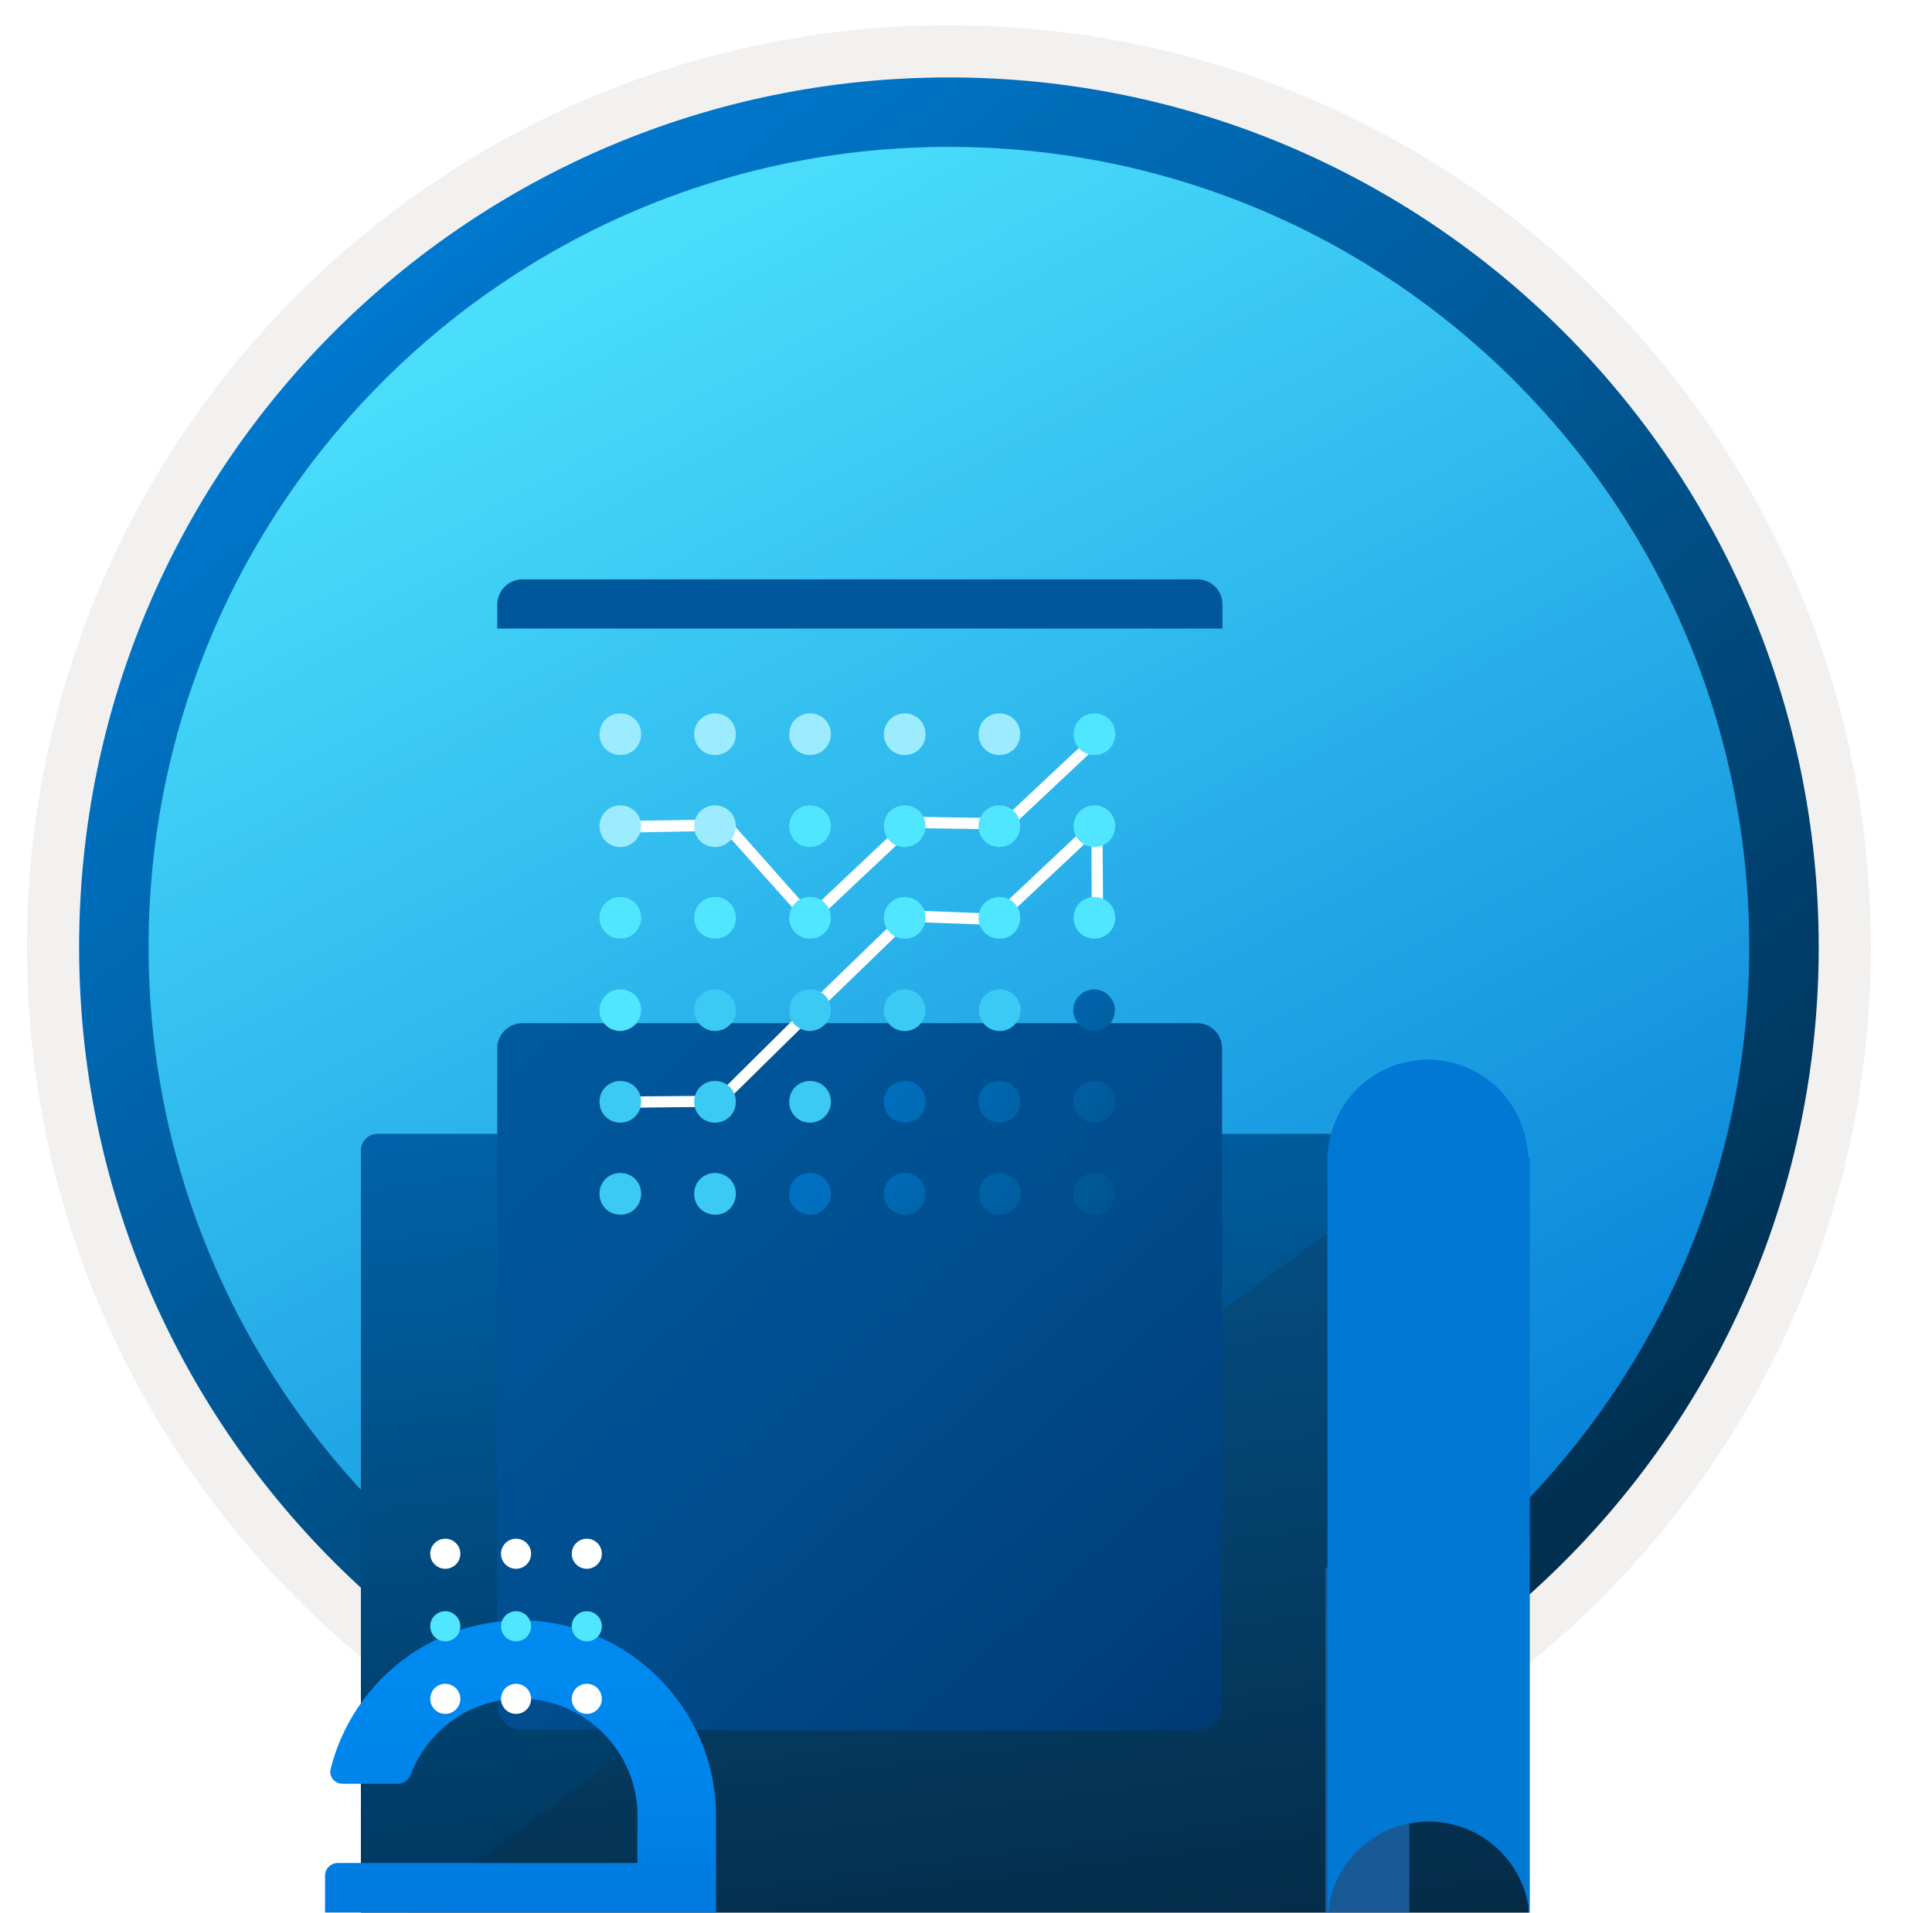 <svg width="103" height="102" viewBox="0 0 103 102" fill="none" xmlns="http://www.w3.org/2000/svg">
<path d="M50.589 96.851C24.993 96.851 4.238 76.106 4.238 50.5C4.238 24.893 24.993 4.149 50.589 4.149C76.186 4.149 96.94 24.903 96.94 50.5C96.94 76.097 76.186 96.851 50.589 96.851Z" fill="url(#paint0_linear_1735_428)"/>
<path fill-rule="evenodd" clip-rule="evenodd" d="M96.04 50.5C96.04 75.602 75.691 95.95 50.59 95.95C25.488 95.95 5.139 75.602 5.139 50.5C5.139 25.399 25.488 5.05 50.59 5.05C75.691 5.05 96.04 25.399 96.04 50.5ZM50.59 1.347C77.741 1.347 99.743 23.349 99.743 50.5C99.743 77.651 77.731 99.654 50.59 99.654C23.438 99.654 1.436 77.642 1.436 50.5C1.436 23.349 23.438 1.347 50.59 1.347Z" fill="#F2F1F0"/>
<path fill-rule="evenodd" clip-rule="evenodd" d="M93.257 50.5C93.257 74.067 74.156 93.168 50.589 93.168C27.023 93.168 7.922 74.067 7.922 50.5C7.922 26.933 27.023 7.832 50.589 7.832C74.156 7.832 93.257 26.933 93.257 50.5ZM50.589 4.129C76.196 4.129 96.96 24.893 96.96 50.5C96.96 76.106 76.196 96.871 50.589 96.871C24.983 96.871 4.218 76.106 4.218 50.5C4.218 24.893 24.973 4.129 50.589 4.129Z" fill="url(#paint1_linear_1735_428)"/>
<g filter="url(#filter0_ddddd_1735_428)">
<path d="M76.735 74.96H20.381C20.078 74.96 19.788 74.84 19.574 74.625C19.36 74.411 19.24 74.121 19.24 73.818V28.345C19.24 28.111 19.333 27.886 19.499 27.72C19.664 27.555 19.889 27.461 20.124 27.461H75.17C75.932 27.458 76.668 27.739 77.233 28.25C77.799 28.761 78.153 29.464 78.226 30.223C79.036 39.023 81.54 66.012 81.54 69.768C81.551 70.525 81.433 71.279 81.19 71.996C80.838 72.885 80.222 73.645 79.426 74.175C78.63 74.704 77.691 74.978 76.735 74.96V74.96Z" fill="url(#paint2_linear_1735_428)"/>
<path opacity="0.15" d="M20.381 74.959H76.735C77.691 74.978 78.63 74.704 79.426 74.174C80.222 73.644 80.838 72.884 81.19 71.995C81.433 71.278 81.551 70.525 81.54 69.767C81.54 66.085 79.036 39.022 78.226 30.222C78.183 29.817 78.06 29.425 77.864 29.068C77.668 28.71 77.403 28.396 77.085 28.142C62.357 38.875 34.741 59.329 19.24 70.854V73.818C19.24 74.121 19.36 74.411 19.574 74.625C19.788 74.839 20.078 74.959 20.381 74.959V74.959Z" fill="#1F1D20"/>
<path d="M70.659 50.585V69.64C70.673 70.895 71.129 72.106 71.947 73.059C72.766 74.012 73.894 74.646 75.133 74.85V50.603L70.659 50.585Z" fill="#185A97"/>
<path d="M81.466 28.695C81.418 27.301 80.831 25.981 79.828 25.012C78.825 24.043 77.485 23.502 76.09 23.503C74.715 23.515 73.396 24.055 72.408 25.013C71.408 25.983 70.822 27.302 70.77 28.695V28.695V69.528C70.77 68.82 70.909 68.119 71.18 67.464C71.452 66.81 71.849 66.215 72.35 65.714C72.851 65.213 73.445 64.816 74.1 64.545C74.754 64.274 75.456 64.135 76.164 64.135C76.872 64.135 77.574 64.274 78.228 64.545C78.883 64.816 79.477 65.213 79.978 65.714C80.479 66.215 80.877 66.81 81.148 67.464C81.419 68.119 81.558 68.82 81.558 69.528V28.695H81.466Z" fill="#0078D4"/>
</g>
<g filter="url(#filter1_ddddd_1735_428)">
<path d="M38.846 69.273H63.82C64.567 69.273 65.152 68.668 65.152 67.941V32.892C65.152 32.145 64.546 31.56 63.82 31.56H27.843C27.116 31.56 26.51 32.166 26.51 32.892V67.921C26.51 68.668 27.116 69.253 27.843 69.253H32.688H38.846V69.273Z" fill="url(#paint3_linear_1735_428)"/>
</g>
<path d="M65.172 32.226C65.172 31.479 64.567 30.894 63.84 30.894H27.843C27.116 30.894 26.51 31.499 26.51 32.226V33.518H65.172V32.226Z" fill="#01579C"/>
<path d="M43.166 49.427L38.583 44.299L33.273 44.4L33.253 43.774L38.845 43.694L38.946 43.794L43.186 48.579L48.516 43.552L53.523 43.633L58.368 39.09L58.772 39.535L53.765 44.239L48.758 44.158L43.166 49.427Z" fill="white"/>
<path d="M33.011 59.077V58.472L38.199 58.431L43.065 53.606L48.294 48.539L52.978 48.72L58.772 43.269L58.812 49.104H58.207L58.186 44.662L53.2 49.346L53.079 49.326L48.536 49.164L43.489 54.05L38.441 59.017L33.011 59.077Z" fill="white"/>
<path d="M44.297 63.661C44.297 63.035 43.812 62.55 43.186 62.55C42.56 62.55 42.076 63.035 42.076 63.661C42.076 64.287 42.56 64.771 43.186 64.771C43.792 64.791 44.297 64.287 44.297 63.661Z" fill="url(#paint4_linear_1735_428)"/>
<path d="M49.344 63.661C49.344 63.035 48.859 62.55 48.234 62.55C47.608 62.55 47.123 63.035 47.123 63.661C47.123 64.287 47.608 64.771 48.234 64.771C48.839 64.791 49.344 64.287 49.344 63.661Z" fill="url(#paint5_linear_1735_428)"/>
<path d="M34.182 63.661C34.182 63.035 33.698 62.55 33.072 62.55C32.446 62.55 31.962 63.035 31.962 63.661C31.962 64.287 32.446 64.771 33.072 64.771C33.678 64.791 34.182 64.287 34.182 63.661Z" fill="#3BCAF4"/>
<path d="M39.23 63.661C39.23 63.035 38.745 62.55 38.119 62.55C37.493 62.55 37.009 63.035 37.009 63.661C37.009 64.287 37.493 64.771 38.119 64.771C38.745 64.791 39.23 64.287 39.23 63.661Z" fill="#3BCAF4"/>
<path d="M54.411 63.661C54.411 63.035 53.926 62.55 53.301 62.55C52.675 62.55 52.19 63.035 52.19 63.661C52.19 64.287 52.675 64.771 53.301 64.771C53.906 64.791 54.411 64.287 54.411 63.661Z" fill="url(#paint6_linear_1735_428)"/>
<path d="M57.218 63.661C57.218 64.287 57.702 64.771 58.328 64.771C58.954 64.771 59.439 64.287 59.439 63.661C59.439 63.035 58.954 62.55 58.328 62.55C57.723 62.55 57.218 63.055 57.218 63.661Z" fill="url(#paint7_linear_1735_428)"/>
<path d="M44.297 58.754C44.297 58.129 43.812 57.644 43.186 57.644C42.56 57.644 42.076 58.129 42.076 58.754C42.076 59.38 42.56 59.865 43.186 59.865C43.792 59.865 44.297 59.38 44.297 58.754Z" fill="#3BCAF4"/>
<path d="M49.344 58.754C49.344 58.129 48.859 57.644 48.234 57.644C47.608 57.644 47.123 58.129 47.123 58.754C47.123 59.38 47.608 59.865 48.234 59.865C48.839 59.865 49.344 59.38 49.344 58.754Z" fill="url(#paint8_linear_1735_428)"/>
<path d="M34.182 58.754C34.182 58.129 33.698 57.644 33.072 57.644C32.446 57.644 31.962 58.129 31.962 58.754C31.962 59.38 32.446 59.865 33.072 59.865C33.678 59.865 34.182 59.38 34.182 58.754Z" fill="#3BCAF4"/>
<path d="M39.23 58.754C39.23 58.129 38.745 57.644 38.119 57.644C37.493 57.644 37.009 58.129 37.009 58.754C37.009 59.38 37.493 59.865 38.119 59.865C38.745 59.865 39.23 59.38 39.23 58.754Z" fill="#3BCAF4"/>
<path d="M54.391 58.754C54.391 58.129 53.907 57.644 53.281 57.644C52.655 57.644 52.17 58.129 52.17 58.754C52.17 59.38 52.655 59.865 53.281 59.865C53.907 59.865 54.391 59.38 54.391 58.754Z" fill="url(#paint9_linear_1735_428)"/>
<path d="M59.458 58.754C59.458 58.129 58.974 57.644 58.348 57.644C57.722 57.644 57.237 58.129 57.237 58.754C57.237 59.38 57.722 59.865 58.348 59.865C58.974 59.865 59.458 59.38 59.458 58.754Z" fill="url(#paint10_linear_1735_428)"/>
<path d="M44.297 53.869C44.297 53.243 43.812 52.758 43.186 52.758C42.56 52.758 42.076 53.243 42.076 53.869C42.076 54.495 42.56 54.979 43.186 54.979C43.792 54.959 44.297 54.475 44.297 53.869Z" fill="#3BCAF4"/>
<path d="M48.234 54.979C48.859 54.979 49.344 54.475 49.344 53.869C49.344 53.263 48.839 52.758 48.234 52.758C47.628 52.758 47.123 53.263 47.123 53.869C47.123 54.475 47.608 54.979 48.234 54.979Z" fill="#3BCAF4"/>
<path d="M34.182 53.869C34.182 53.243 33.698 52.758 33.072 52.758C32.446 52.758 31.962 53.243 31.962 53.869C31.962 54.495 32.446 54.979 33.072 54.979C33.678 54.959 34.182 54.475 34.182 53.869Z" fill="#50E6FF"/>
<path d="M38.119 54.979C38.745 54.979 39.23 54.475 39.23 53.869C39.23 53.263 38.725 52.758 38.119 52.758C37.493 52.758 37.009 53.263 37.009 53.869C37.009 54.475 37.514 54.979 38.119 54.979Z" fill="#3BCAF4"/>
<path d="M54.411 53.869C54.411 53.243 53.926 52.758 53.301 52.758C52.675 52.758 52.19 53.243 52.19 53.869C52.19 54.495 52.675 54.979 53.301 54.979C53.906 54.979 54.411 54.475 54.411 53.869Z" fill="#3BCAF4"/>
<path d="M58.328 54.979C58.954 54.979 59.439 54.475 59.439 53.869C59.439 53.263 58.934 52.758 58.328 52.758C57.723 52.758 57.218 53.263 57.218 53.869C57.218 54.475 57.723 54.979 58.328 54.979Z" fill="url(#paint11_linear_1735_428)"/>
<path d="M44.297 48.943C44.297 48.317 43.812 47.833 43.186 47.833C42.56 47.833 42.076 48.317 42.076 48.943C42.076 49.569 42.56 50.053 43.186 50.053C43.792 50.074 44.297 49.548 44.297 48.943Z" fill="#50E6FF"/>
<path d="M49.344 48.943C49.344 48.317 48.859 47.833 48.234 47.833C47.608 47.833 47.123 48.337 47.123 48.943C47.123 49.569 47.608 50.053 48.234 50.053C48.859 50.074 49.344 49.548 49.344 48.943Z" fill="#50E6FF"/>
<path d="M34.182 48.943C34.182 48.317 33.698 47.833 33.072 47.833C32.446 47.833 31.962 48.317 31.962 48.943C31.962 49.569 32.446 50.053 33.072 50.053C33.678 50.074 34.182 49.548 34.182 48.943Z" fill="#50E6FF"/>
<path d="M39.23 48.943C39.23 48.317 38.745 47.833 38.119 47.833C37.493 47.833 37.009 48.317 37.009 48.943C37.009 49.569 37.493 50.053 38.119 50.053C38.745 50.074 39.23 49.548 39.23 48.943Z" fill="#50E6FF"/>
<path d="M54.391 48.943C54.391 48.317 53.907 47.833 53.281 47.833C52.655 47.833 52.17 48.317 52.17 48.943C52.17 49.569 52.655 50.053 53.281 50.053C53.907 50.074 54.391 49.548 54.391 48.943Z" fill="#50E6FF"/>
<path d="M59.458 48.943C59.458 48.317 58.974 47.833 58.348 47.833C57.722 47.833 57.237 48.317 57.237 48.943C57.237 49.569 57.722 50.053 58.348 50.053C58.974 50.053 59.458 49.548 59.458 48.943Z" fill="#50E6FF"/>
<path d="M44.297 44.057C44.297 43.431 43.812 42.947 43.186 42.947C42.56 42.947 42.076 43.431 42.076 44.057C42.076 44.683 42.56 45.168 43.186 45.168C43.792 45.168 44.297 44.663 44.297 44.057Z" fill="#50E6FF"/>
<path d="M49.344 44.057C49.344 43.431 48.859 42.947 48.234 42.947C47.608 42.947 47.123 43.431 47.123 44.057C47.123 44.683 47.608 45.168 48.234 45.168C48.839 45.168 49.344 44.663 49.344 44.057Z" fill="#50E6FF"/>
<path d="M34.182 44.057C34.182 43.431 33.698 42.947 33.072 42.947C32.446 42.947 31.962 43.431 31.962 44.057C31.962 44.683 32.446 45.168 33.072 45.168C33.678 45.168 34.182 44.663 34.182 44.057Z" fill="#9CEBFF"/>
<path d="M39.23 44.057C39.23 43.431 38.745 42.947 38.119 42.947C37.493 42.947 37.009 43.431 37.009 44.057C37.009 44.683 37.493 45.168 38.119 45.168C38.745 45.168 39.23 44.663 39.23 44.057Z" fill="#9CEBFF"/>
<path d="M54.391 44.057C54.391 43.431 53.907 42.947 53.281 42.947C52.655 42.947 52.17 43.431 52.17 44.057C52.17 44.683 52.655 45.168 53.281 45.168C53.907 45.168 54.391 44.663 54.391 44.057Z" fill="#50E6FF"/>
<path d="M59.458 44.057C59.458 43.431 58.974 42.947 58.348 42.947C57.722 42.947 57.237 43.431 57.237 44.057C57.237 44.683 57.722 45.168 58.348 45.168C58.974 45.168 59.458 44.663 59.458 44.057Z" fill="#50E6FF"/>
<path d="M44.297 39.151C44.297 38.525 43.812 38.041 43.186 38.041C42.56 38.041 42.076 38.525 42.076 39.151C42.076 39.777 42.56 40.261 43.186 40.261C43.792 40.261 44.297 39.777 44.297 39.151Z" fill="#9CEBFF"/>
<path d="M49.344 39.151C49.344 38.525 48.859 38.041 48.234 38.041C47.608 38.041 47.123 38.545 47.123 39.151C47.123 39.777 47.608 40.261 48.234 40.261C48.859 40.261 49.344 39.777 49.344 39.151Z" fill="#9CEBFF"/>
<path d="M34.182 39.151C34.182 38.525 33.698 38.041 33.072 38.041C32.446 38.041 31.962 38.525 31.962 39.151C31.962 39.777 32.446 40.261 33.072 40.261C33.678 40.261 34.182 39.777 34.182 39.151Z" fill="#9CEBFF"/>
<path d="M39.23 39.151C39.23 38.525 38.745 38.041 38.119 38.041C37.493 38.041 37.009 38.525 37.009 39.151C37.009 39.777 37.493 40.261 38.119 40.261C38.745 40.261 39.23 39.777 39.23 39.151Z" fill="#9CEBFF"/>
<path d="M54.391 39.151C54.391 38.525 53.907 38.041 53.281 38.041C52.655 38.041 52.17 38.525 52.17 39.151C52.17 39.777 52.655 40.261 53.281 40.261C53.907 40.261 54.391 39.777 54.391 39.151Z" fill="#9CEBFF"/>
<path d="M59.458 39.151C59.458 38.525 58.974 38.041 58.348 38.041C57.722 38.041 57.237 38.525 57.237 39.151C57.237 39.777 57.722 40.261 58.348 40.261C58.974 40.261 59.458 39.777 59.458 39.151Z" fill="#50E6FF"/>
<g filter="url(#filter2_ddddd_1735_428)">
<g filter="url(#filter3_ddddd_1735_428)">
<path d="M36.172 48.827C36.172 43.093 31.481 38.401 25.747 38.401C20.871 38.401 16.753 41.791 15.627 46.328C15.526 46.735 15.846 47.112 16.265 47.112H19.222C19.524 47.112 19.787 46.91 19.894 46.627C20.203 45.809 20.689 45.052 21.327 44.407C22.513 43.221 24.077 42.572 25.739 42.572C27.394 42.572 28.965 43.221 30.151 44.407C31.337 45.593 31.987 47.157 31.987 48.819C31.987 49.152 31.987 50.096 31.979 51.335H16.006C15.632 51.335 15.329 51.639 15.329 52.013V71.569C15.329 71.943 15.632 72.247 16.006 72.247H35.495C35.869 72.247 36.172 71.943 36.172 71.569V52.71C36.172 50.814 36.172 49.288 36.172 48.827Z" fill="url(#paint12_linear_1735_428)"/>
</g>
<g filter="url(#filter4_ddddd_1735_428)">
<path d="M29.284 65.973C29.727 65.973 30.086 65.614 30.086 65.171C30.086 64.728 29.727 64.369 29.284 64.369C28.841 64.369 28.482 64.728 28.482 65.171C28.482 65.614 28.841 65.973 29.284 65.973Z" fill="white"/>
<path d="M25.512 65.973C25.955 65.973 26.314 65.614 26.314 65.171C26.314 64.728 25.955 64.369 25.512 64.369C25.069 64.369 24.71 64.728 24.71 65.171C24.71 65.614 25.069 65.973 25.512 65.973Z" fill="white"/>
<path d="M21.739 65.973C22.183 65.973 22.542 65.614 22.542 65.171C22.542 64.728 22.183 64.369 21.739 64.369C21.296 64.369 20.937 64.728 20.937 65.171C20.937 65.614 21.296 65.973 21.739 65.973Z" fill="white"/>
<path d="M29.284 62.105C29.727 62.105 30.086 61.746 30.086 61.303C30.086 60.859 29.727 60.5 29.284 60.5C28.841 60.5 28.482 60.859 28.482 61.303C28.482 61.746 28.841 62.105 29.284 62.105Z" fill="#50E6FF"/>
<path d="M25.512 62.105C25.955 62.105 26.314 61.746 26.314 61.303C26.314 60.859 25.955 60.5 25.512 60.5C25.069 60.5 24.71 60.859 24.71 61.303C24.71 61.746 25.069 62.105 25.512 62.105Z" fill="#50E6FF"/>
<path d="M21.739 62.105C22.183 62.105 22.542 61.746 22.542 61.303C22.542 60.859 22.183 60.5 21.739 60.5C21.296 60.5 20.937 60.859 20.937 61.303C20.937 61.746 21.296 62.105 21.739 62.105Z" fill="#50E6FF"/>
<path d="M29.284 58.236C29.727 58.236 30.086 57.877 30.086 57.434C30.086 56.991 29.727 56.632 29.284 56.632C28.841 56.632 28.482 56.991 28.482 57.434C28.482 57.877 28.841 58.236 29.284 58.236Z" fill="white"/>
<path d="M25.512 58.236C25.955 58.236 26.314 57.877 26.314 57.434C26.314 56.991 25.955 56.632 25.512 56.632C25.069 56.632 24.71 56.991 24.71 57.434C24.71 57.877 25.069 58.236 25.512 58.236Z" fill="white"/>
<path d="M21.739 58.236C22.183 58.236 22.542 57.877 22.542 57.434C22.542 56.991 22.183 56.632 21.739 56.632C21.296 56.632 20.937 56.991 20.937 57.434C20.937 57.877 21.296 58.236 21.739 58.236Z" fill="white"/>
</g>
</g>
<defs>
<filter id="filter0_ddddd_1735_428" x="12.24" y="22.503" width="76.319" height="77.458" filterUnits="userSpaceOnUse" color-interpolation-filters="sRGB">
<feFlood flood-opacity="0" result="BackgroundImageFix"/>
<feColorMatrix in="SourceAlpha" type="matrix" values="0 0 0 0 0 0 0 0 0 0 0 0 0 0 0 0 0 0 127 0" result="hardAlpha"/>
<feOffset/>
<feColorMatrix type="matrix" values="0 0 0 0 0 0 0 0 0 0 0 0 0 0 0 0 0 0 0.1 0"/>
<feBlend mode="normal" in2="BackgroundImageFix" result="effect1_dropShadow_1735_428"/>
<feColorMatrix in="SourceAlpha" type="matrix" values="0 0 0 0 0 0 0 0 0 0 0 0 0 0 0 0 0 0 127 0" result="hardAlpha"/>
<feOffset dy="1"/>
<feGaussianBlur stdDeviation="1"/>
<feColorMatrix type="matrix" values="0 0 0 0 0 0 0 0 0 0 0 0 0 0 0 0 0 0 0.1 0"/>
<feBlend mode="normal" in2="effect1_dropShadow_1735_428" result="effect2_dropShadow_1735_428"/>
<feColorMatrix in="SourceAlpha" type="matrix" values="0 0 0 0 0 0 0 0 0 0 0 0 0 0 0 0 0 0 127 0" result="hardAlpha"/>
<feOffset dy="4"/>
<feGaussianBlur stdDeviation="2"/>
<feColorMatrix type="matrix" values="0 0 0 0 0 0 0 0 0 0 0 0 0 0 0 0 0 0 0.09 0"/>
<feBlend mode="normal" in2="effect2_dropShadow_1735_428" result="effect3_dropShadow_1735_428"/>
<feColorMatrix in="SourceAlpha" type="matrix" values="0 0 0 0 0 0 0 0 0 0 0 0 0 0 0 0 0 0 127 0" result="hardAlpha"/>
<feOffset dy="10"/>
<feGaussianBlur stdDeviation="3"/>
<feColorMatrix type="matrix" values="0 0 0 0 0 0 0 0 0 0 0 0 0 0 0 0 0 0 0.05 0"/>
<feBlend mode="normal" in2="effect3_dropShadow_1735_428" result="effect4_dropShadow_1735_428"/>
<feColorMatrix in="SourceAlpha" type="matrix" values="0 0 0 0 0 0 0 0 0 0 0 0 0 0 0 0 0 0 127 0" result="hardAlpha"/>
<feOffset dy="18"/>
<feGaussianBlur stdDeviation="3.5"/>
<feColorMatrix type="matrix" values="0 0 0 0 0 0 0 0 0 0 0 0 0 0 0 0 0 0 0.01 0"/>
<feBlend mode="normal" in2="effect4_dropShadow_1735_428" result="effect5_dropShadow_1735_428"/>
<feBlend mode="normal" in="SourceGraphic" in2="effect5_dropShadow_1735_428" result="shape"/>
</filter>
<filter id="filter1_ddddd_1735_428" x="21.51" y="30.56" width="48.642" height="55.713" filterUnits="userSpaceOnUse" color-interpolation-filters="sRGB">
<feFlood flood-opacity="0" result="BackgroundImageFix"/>
<feColorMatrix in="SourceAlpha" type="matrix" values="0 0 0 0 0 0 0 0 0 0 0 0 0 0 0 0 0 0 127 0" result="hardAlpha"/>
<feOffset/>
<feColorMatrix type="matrix" values="0 0 0 0 0 0 0 0 0 0 0 0 0 0 0 0 0 0 0.1 0"/>
<feBlend mode="normal" in2="BackgroundImageFix" result="effect1_dropShadow_1735_428"/>
<feColorMatrix in="SourceAlpha" type="matrix" values="0 0 0 0 0 0 0 0 0 0 0 0 0 0 0 0 0 0 127 0" result="hardAlpha"/>
<feOffset dy="1"/>
<feGaussianBlur stdDeviation="1"/>
<feColorMatrix type="matrix" values="0 0 0 0 0 0 0 0 0 0 0 0 0 0 0 0 0 0 0.1 0"/>
<feBlend mode="normal" in2="effect1_dropShadow_1735_428" result="effect2_dropShadow_1735_428"/>
<feColorMatrix in="SourceAlpha" type="matrix" values="0 0 0 0 0 0 0 0 0 0 0 0 0 0 0 0 0 0 127 0" result="hardAlpha"/>
<feOffset dy="3"/>
<feGaussianBlur stdDeviation="1.5"/>
<feColorMatrix type="matrix" values="0 0 0 0 0 0 0 0 0 0 0 0 0 0 0 0 0 0 0.09 0"/>
<feBlend mode="normal" in2="effect2_dropShadow_1735_428" result="effect3_dropShadow_1735_428"/>
<feColorMatrix in="SourceAlpha" type="matrix" values="0 0 0 0 0 0 0 0 0 0 0 0 0 0 0 0 0 0 127 0" result="hardAlpha"/>
<feOffset dy="7"/>
<feGaussianBlur stdDeviation="2"/>
<feColorMatrix type="matrix" values="0 0 0 0 0 0 0 0 0 0 0 0 0 0 0 0 0 0 0.05 0"/>
<feBlend mode="normal" in2="effect3_dropShadow_1735_428" result="effect4_dropShadow_1735_428"/>
<feColorMatrix in="SourceAlpha" type="matrix" values="0 0 0 0 0 0 0 0 0 0 0 0 0 0 0 0 0 0 127 0" result="hardAlpha"/>
<feOffset dy="12"/>
<feGaussianBlur stdDeviation="2.5"/>
<feColorMatrix type="matrix" values="0 0 0 0 0 0 0 0 0 0 0 0 0 0 0 0 0 0 0.01 0"/>
<feBlend mode="normal" in2="effect4_dropShadow_1735_428" result="effect5_dropShadow_1735_428"/>
<feBlend mode="normal" in="SourceGraphic" in2="effect5_dropShadow_1735_428" result="shape"/>
</filter>
<filter id="filter2_ddddd_1735_428" x="12.329" y="38.401" width="28.844" height="47.845" filterUnits="userSpaceOnUse" color-interpolation-filters="sRGB">
<feFlood flood-opacity="0" result="BackgroundImageFix"/>
<feColorMatrix in="SourceAlpha" type="matrix" values="0 0 0 0 0 0 0 0 0 0 0 0 0 0 0 0 0 0 127 0" result="hardAlpha"/>
<feOffset/>
<feColorMatrix type="matrix" values="0 0 0 0 0 0 0 0 0 0 0 0 0 0 0 0 0 0 0.1 0"/>
<feBlend mode="normal" in2="BackgroundImageFix" result="effect1_dropShadow_1735_428"/>
<feColorMatrix in="SourceAlpha" type="matrix" values="0 0 0 0 0 0 0 0 0 0 0 0 0 0 0 0 0 0 127 0" result="hardAlpha"/>
<feOffset dy="1"/>
<feGaussianBlur stdDeviation="0.5"/>
<feColorMatrix type="matrix" values="0 0 0 0 0 0 0 0 0 0 0 0 0 0 0 0 0 0 0.1 0"/>
<feBlend mode="normal" in2="effect1_dropShadow_1735_428" result="effect2_dropShadow_1735_428"/>
<feColorMatrix in="SourceAlpha" type="matrix" values="0 0 0 0 0 0 0 0 0 0 0 0 0 0 0 0 0 0 127 0" result="hardAlpha"/>
<feOffset dy="3"/>
<feGaussianBlur stdDeviation="1.5"/>
<feColorMatrix type="matrix" values="0 0 0 0 0 0 0 0 0 0 0 0 0 0 0 0 0 0 0.09 0"/>
<feBlend mode="normal" in2="effect2_dropShadow_1735_428" result="effect3_dropShadow_1735_428"/>
<feColorMatrix in="SourceAlpha" type="matrix" values="0 0 0 0 0 0 0 0 0 0 0 0 0 0 0 0 0 0 127 0" result="hardAlpha"/>
<feOffset dx="1" dy="6"/>
<feGaussianBlur stdDeviation="1.5"/>
<feColorMatrix type="matrix" values="0 0 0 0 0 0 0 0 0 0 0 0 0 0 0 0 0 0 0.05 0"/>
<feBlend mode="normal" in2="effect3_dropShadow_1735_428" result="effect4_dropShadow_1735_428"/>
<feColorMatrix in="SourceAlpha" type="matrix" values="0 0 0 0 0 0 0 0 0 0 0 0 0 0 0 0 0 0 127 0" result="hardAlpha"/>
<feOffset dx="1" dy="10"/>
<feGaussianBlur stdDeviation="2"/>
<feColorMatrix type="matrix" values="0 0 0 0 0 0 0 0 0 0 0 0 0 0 0 0 0 0 0.01 0"/>
<feBlend mode="normal" in2="effect4_dropShadow_1735_428" result="effect5_dropShadow_1735_428"/>
<feBlend mode="normal" in="SourceGraphic" in2="effect5_dropShadow_1735_428" result="shape"/>
</filter>
<filter id="filter3_ddddd_1735_428" x="9.456" y="37.046" width="32.589" height="55.981" filterUnits="userSpaceOnUse" color-interpolation-filters="sRGB">
<feFlood flood-opacity="0" result="BackgroundImageFix"/>
<feColorMatrix in="SourceAlpha" type="matrix" values="0 0 0 0 0 0 0 0 0 0 0 0 0 0 0 0 0 0 127 0" result="hardAlpha"/>
<feOffset/>
<feColorMatrix type="matrix" values="0 0 0 0 0 0 0 0 0 0 0 0 0 0 0 0 0 0 0.1 0"/>
<feBlend mode="normal" in2="BackgroundImageFix" result="effect1_dropShadow_1735_428"/>
<feColorMatrix in="SourceAlpha" type="matrix" values="0 0 0 0 0 0 0 0 0 0 0 0 0 0 0 0 0 0 127 0" result="hardAlpha"/>
<feOffset dy="0.903"/>
<feGaussianBlur stdDeviation="1.129"/>
<feColorMatrix type="matrix" values="0 0 0 0 0 0 0 0 0 0 0 0 0 0 0 0 0 0 0.1 0"/>
<feBlend mode="normal" in2="effect1_dropShadow_1735_428" result="effect2_dropShadow_1735_428"/>
<feColorMatrix in="SourceAlpha" type="matrix" values="0 0 0 0 0 0 0 0 0 0 0 0 0 0 0 0 0 0 127 0" result="hardAlpha"/>
<feOffset dy="3.614"/>
<feGaussianBlur stdDeviation="1.807"/>
<feColorMatrix type="matrix" values="0 0 0 0 0 0 0 0 0 0 0 0 0 0 0 0 0 0 0.09 0"/>
<feBlend mode="normal" in2="effect2_dropShadow_1735_428" result="effect3_dropShadow_1735_428"/>
<feColorMatrix in="SourceAlpha" type="matrix" values="0 0 0 0 0 0 0 0 0 0 0 0 0 0 0 0 0 0 127 0" result="hardAlpha"/>
<feOffset dy="8.583"/>
<feGaussianBlur stdDeviation="2.485"/>
<feColorMatrix type="matrix" values="0 0 0 0 0 0 0 0 0 0 0 0 0 0 0 0 0 0 0.05 0"/>
<feBlend mode="normal" in2="effect3_dropShadow_1735_428" result="effect4_dropShadow_1735_428"/>
<feColorMatrix in="SourceAlpha" type="matrix" values="0 0 0 0 0 0 0 0 0 0 0 0 0 0 0 0 0 0 127 0" result="hardAlpha"/>
<feOffset dy="14.908"/>
<feGaussianBlur stdDeviation="2.936"/>
<feColorMatrix type="matrix" values="0 0 0 0 0 0 0 0 0 0 0 0 0 0 0 0 0 0 0.01 0"/>
<feBlend mode="normal" in2="effect4_dropShadow_1735_428" result="effect5_dropShadow_1735_428"/>
<feBlend mode="normal" in="SourceGraphic" in2="effect5_dropShadow_1735_428" result="shape"/>
</filter>
<filter id="filter4_ddddd_1735_428" x="19.582" y="56.18" width="11.859" height="13.859" filterUnits="userSpaceOnUse" color-interpolation-filters="sRGB">
<feFlood flood-opacity="0" result="BackgroundImageFix"/>
<feColorMatrix in="SourceAlpha" type="matrix" values="0 0 0 0 0 0 0 0 0 0 0 0 0 0 0 0 0 0 127 0" result="hardAlpha"/>
<feOffset/>
<feColorMatrix type="matrix" values="0 0 0 0 0 0 0 0 0 0 0 0 0 0 0 0 0 0 0.1 0"/>
<feBlend mode="normal" in2="BackgroundImageFix" result="effect1_dropShadow_1735_428"/>
<feColorMatrix in="SourceAlpha" type="matrix" values="0 0 0 0 0 0 0 0 0 0 0 0 0 0 0 0 0 0 127 0" result="hardAlpha"/>
<feOffset/>
<feGaussianBlur stdDeviation="0.226"/>
<feColorMatrix type="matrix" values="0 0 0 0 0 0 0 0 0 0 0 0 0 0 0 0 0 0 0.1 0"/>
<feBlend mode="normal" in2="effect1_dropShadow_1735_428" result="effect2_dropShadow_1735_428"/>
<feColorMatrix in="SourceAlpha" type="matrix" values="0 0 0 0 0 0 0 0 0 0 0 0 0 0 0 0 0 0 127 0" result="hardAlpha"/>
<feOffset dy="0.903"/>
<feGaussianBlur stdDeviation="0.452"/>
<feColorMatrix type="matrix" values="0 0 0 0 0 0 0 0 0 0 0 0 0 0 0 0 0 0 0.09 0"/>
<feBlend mode="normal" in2="effect2_dropShadow_1735_428" result="effect3_dropShadow_1735_428"/>
<feColorMatrix in="SourceAlpha" type="matrix" values="0 0 0 0 0 0 0 0 0 0 0 0 0 0 0 0 0 0 127 0" result="hardAlpha"/>
<feOffset dy="1.807"/>
<feGaussianBlur stdDeviation="0.452"/>
<feColorMatrix type="matrix" values="0 0 0 0 0 0 0 0 0 0 0 0 0 0 0 0 0 0 0.05 0"/>
<feBlend mode="normal" in2="effect3_dropShadow_1735_428" result="effect4_dropShadow_1735_428"/>
<feColorMatrix in="SourceAlpha" type="matrix" values="0 0 0 0 0 0 0 0 0 0 0 0 0 0 0 0 0 0 127 0" result="hardAlpha"/>
<feOffset dy="2.71"/>
<feGaussianBlur stdDeviation="0.678"/>
<feColorMatrix type="matrix" values="0 0 0 0 0 0 0 0 0 0 0 0 0 0 0 0 0 0 0.01 0"/>
<feBlend mode="normal" in2="effect4_dropShadow_1735_428" result="effect5_dropShadow_1735_428"/>
<feBlend mode="normal" in="SourceGraphic" in2="effect5_dropShadow_1735_428" result="shape"/>
</filter>
<linearGradient id="paint0_linear_1735_428" x1="24.875" y1="8.997" x2="99.781" y2="148.193" gradientUnits="userSpaceOnUse">
<stop offset="0" stop-color="#50E6FF"/>
<stop offset="0.623" stop-color="#0078D4"/>
</linearGradient>
<linearGradient id="paint1_linear_1735_428" x1="15.176" y1="10.723" x2="82.719" y2="98.121" gradientUnits="userSpaceOnUse">
<stop stop-color="#007ED8"/>
<stop offset="0.915" stop-color="#002D4C"/>
</linearGradient>
<linearGradient id="paint2_linear_1735_428" x1="41.369" y1="-1.48" x2="56.023" y2="105.153" gradientUnits="userSpaceOnUse">
<stop stop-color="#007ED8"/>
<stop offset="0.71" stop-color="#002D4C"/>
</linearGradient>
<linearGradient id="paint3_linear_1735_428" x1="14.303" y1="15.305" x2="70.802" y2="78.214" gradientUnits="userSpaceOnUse">
<stop stop-color="#005BA1"/>
<stop offset="0.26" stop-color="#00589D"/>
<stop offset="0.53" stop-color="#004F90"/>
<stop offset="0.8" stop-color="#003F7C"/>
<stop offset="1" stop-color="#003067"/>
</linearGradient>
<linearGradient id="paint4_linear_1735_428" x1="37.309" y1="59.619" x2="83.717" y2="91.712" gradientUnits="userSpaceOnUse">
<stop stop-color="#007ED8"/>
<stop offset="0.707" stop-color="#002D4C"/>
</linearGradient>
<linearGradient id="paint5_linear_1735_428" x1="39.033" y1="57.31" x2="85.441" y2="89.404" gradientUnits="userSpaceOnUse">
<stop stop-color="#007ED8"/>
<stop offset="0.707" stop-color="#002D4C"/>
</linearGradient>
<linearGradient id="paint6_linear_1735_428" x1="41.023" y1="55.192" x2="87.431" y2="87.285" gradientUnits="userSpaceOnUse">
<stop stop-color="#007ED8"/>
<stop offset="0.707" stop-color="#002D4C"/>
</linearGradient>
<linearGradient id="paint7_linear_1735_428" x1="41.12" y1="51.758" x2="91.062" y2="86.296" gradientUnits="userSpaceOnUse">
<stop stop-color="#007ED8"/>
<stop offset="0.707" stop-color="#002D4C"/>
</linearGradient>
<linearGradient id="paint8_linear_1735_428" x1="41.094" y1="53.828" x2="87.503" y2="85.92" gradientUnits="userSpaceOnUse">
<stop stop-color="#007ED8"/>
<stop offset="0.707" stop-color="#002D4C"/>
</linearGradient>
<linearGradient id="paint9_linear_1735_428" x1="43.084" y1="51.708" x2="89.493" y2="83.802" gradientUnits="userSpaceOnUse">
<stop stop-color="#007ED8"/>
<stop offset="0.707" stop-color="#002D4C"/>
</linearGradient>
<linearGradient id="paint10_linear_1735_428" x1="44.567" y1="49.239" x2="90.975" y2="81.332" gradientUnits="userSpaceOnUse">
<stop stop-color="#007ED8"/>
<stop offset="0.707" stop-color="#002D4C"/>
</linearGradient>
<linearGradient id="paint11_linear_1735_428" x1="46.862" y1="45.92" x2="93.27" y2="78.014" gradientUnits="userSpaceOnUse">
<stop stop-color="#007ED8"/>
<stop offset="0.707" stop-color="#002D4C"/>
</linearGradient>
<linearGradient id="paint12_linear_1735_428" x1="25.75" y1="38.401" x2="25.75" y2="72.247" gradientUnits="userSpaceOnUse">
<stop stop-color="#008BF1"/>
<stop offset="0.22" stop-color="#0086EC"/>
<stop offset="0.49" stop-color="#0078DD"/>
<stop offset="0.79" stop-color="#0061C4"/>
<stop offset="1" stop-color="#004DAE"/>
</linearGradient>
</defs>
</svg>
